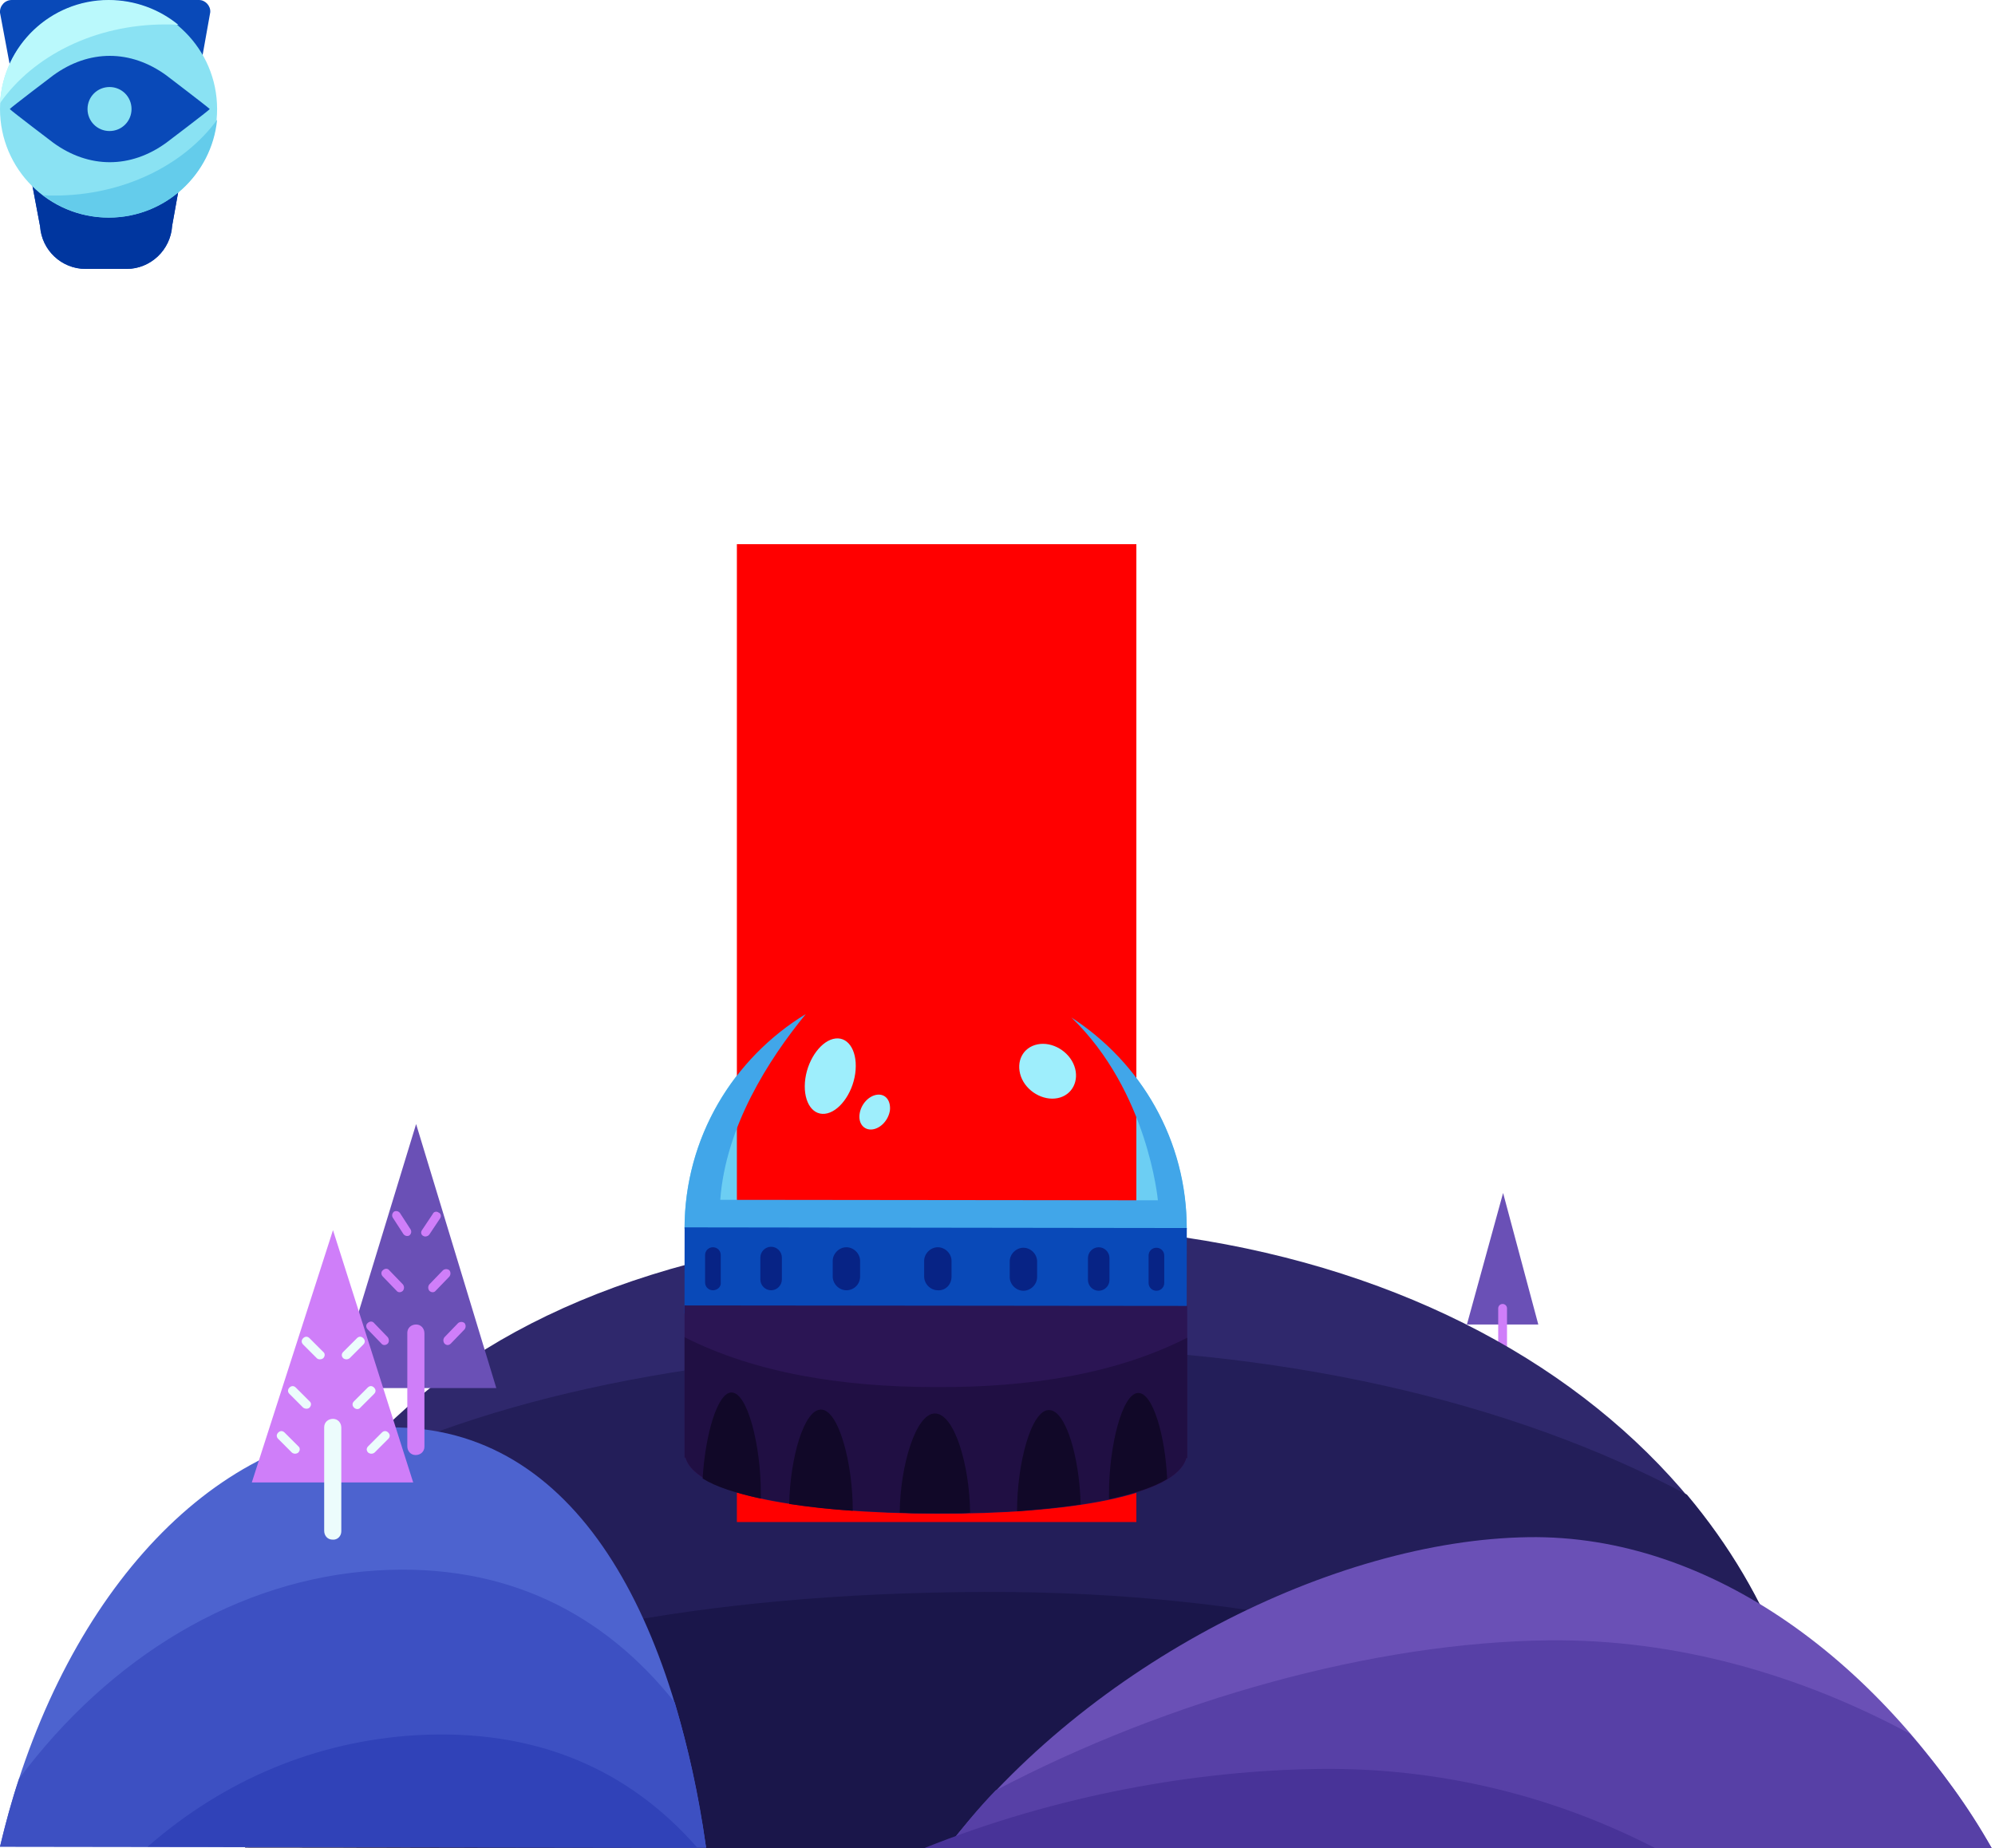 <?xml version="1.0" encoding="utf-8"?>
<!-- Generator: Adobe Illustrator 19.0.0, SVG Export Plug-In . SVG Version: 6.00 Build 0)  -->
<svg version="1.1" id="Warstwa_1" xmlns="http://www.w3.org/2000/svg" xmlns:xlink="http://www.w3.org/1999/xlink" x="0px" y="0px"
	 viewBox="0 0 408 378" style="enable-background:new 0 0 408 378;" xml:space="preserve">
<style type="text/css">
	.st0{fill:#6A50B6;}
	.st1{fill:#CF7EF9;}
	.st2{fill:#2F286C;}
	.st3{fill:#231E59;}
	.st4{fill:#1A164A;}
	.st5{fill:#4D63CF;}
	.st6{fill:#3D50C2;}
	.st7{fill:#3042B8;}
	.st8{fill:#5740A6;}
	.st9{fill:#483398;}
	.st10{fill:#ECFCFC;}
	.st11{fill:#6CCEF3;}
	.st12{fill:#FF0000;}
	.st13{fill:#41A6E9;}
	.st14{fill:#9EEEFC;}
	.st15{fill:#0949B8;}
	.st16{fill:#072385;}
	.st17{fill:#2B1554;}
	.st18{fill:#200F43;}
	.st19{fill:#110828;}

	.st20{fill:#0949B8;}
	.st21{fill:#00369F;}
	.st22{fill:#8AE2F3;}
	.st23{fill:#0949B8;}
	.st24{fill:#BAF9FC;}
	.st25{fill:#64CCEB;}

</style>
<polygon id="XMLID_454_" class="st0" points="300,270.9 307.4,244 314.6,270.9 "/>
<g id="XMLID_452_">
	<path id="XMLID_453_" class="st1" d="M307.3,279.5L307.3,279.5c-0.5,0-0.9-0.4-0.9-0.9l0-11c0-0.5,0.4-0.9,0.9-0.9l0,0
		c0.5,0,0.9,0.4,0.9,0.9l0,11C308.3,279.1,307.8,279.5,307.3,279.5z"/>
</g>
<path id="XMLID_18_" class="st2" d="M371.9,378.2c0.1-70-65.8-128-165.2-127.6c-114.7,0.5-160.9,56.6-161,126.6c0,0.2,0-0.4,0,0.6
	L371.9,378.2z"/>
<path id="XMLID_19_" class="st3" d="M371.9,378.2c0-27-9.6-51.9-26.9-72.5c-35.5-18.9-83-30.4-138.8-30.2
	c-58.7,0.2-103.2,9.5-135.4,25.2c-17.1,21.1-24.9,47.7-25,76.4c0,0.2,0-0.3,0,0.7L371.9,378.2z"/>
<path id="XMLID_3_" class="st4" d="M354.9,378.2c-4-8-9-15.5-14.8-22.4c-35.5-18.9-83-30.4-138.8-30.2
	c-58.7,0.2-103.2,9.7-135.4,25.4c-6.6,8.2-11.8,16.9-15.8,26.9L354.9,378.2z"/>
<path id="XMLID_5_" class="st5" d="M144.4,377.9c-7.4-51-29-88.7-68.4-85.8c-34.5,2.5-64.5,36.7-76,85.6L144.4,377.9z"/>
<path id="XMLID_6_" class="st6" d="M144.4,377.9c-1.5-11-3.7-20.5-6.4-29.7c-14.3-18-34.3-28.6-60.8-27
	c-28.6,1.7-54.8,17.8-73.3,42.6c-1.5,4.4-2.7,8.9-3.9,13.9L144.4,377.9z"/>
<path id="XMLID_11_" class="st7" d="M142.6,377.9c-14-16-33-24.4-57.5-23c-20.1,1.2-39,8.9-54.9,22.8L142.6,377.9z"/>
<path id="XMLID_12_" class="st0" d="M407.5,378.3c-22.1-38-57.5-64.5-95-63.9c-39.5,0.6-89.8,25.7-119,63.7L407.5,378.3z"/>
<path id="XMLID_15_" class="st8" d="M407.5,378.3c-5-9-10.7-16.5-16.9-23.7c-22.5-12.1-47.8-19.4-73.9-19.1
	c-35.5,0.4-77.5,12-113.1,30.7c-3.6,3.7-6.9,7.8-10,11.8L407.5,378.3z"/>
<path id="XMLID_14_" class="st9" d="M338.9,378.2c-21.2-11-44.7-16.7-69-16.4c-25.2,0.3-53.7,5.3-80.9,16.2L338.9,378.2z"/>
<polygon id="XMLID_409_" class="st0" points="68.6,283.9 85.1,229.9 101.5,283.9 "/>
<path id="XMLID_398_" class="st1" d="M85,297.6L85,297.6c-1,0-1.7-0.8-1.7-1.8l0-23.2c0-1,0.8-1.7,1.8-1.7l0,0c1,0,1.7,0.8,1.7,1.8
	l0,23.2C86.8,296.9,86,297.6,85,297.6z M89.1,264l2.8-2.9c0.3-0.4,0.3-0.9,0-1.3l0,0c-0.4-0.3-0.9-0.3-1.3,0l-2.8,2.9
	c-0.3,0.4-0.3,0.9,0,1.3l0,0C88.2,264.4,88.8,264.4,89.1,264z M82.4,262.7l-2.8-2.9c-0.3-0.4-0.9-0.4-1.3,0l0,0
	c-0.4,0.3-0.4,0.9,0,1.3l2.8,2.9c0.3,0.4,0.9,0.4,1.3,0l0,0C82.7,263.6,82.7,263.1,82.4,262.7z M92.2,274.8l2.8-2.9
	c0.3-0.4,0.3-0.9,0-1.3l0,0c-0.4-0.3-0.9-0.3-1.3,0l-2.8,2.9c-0.3,0.4-0.3,0.9,0,1.3l0,0C91.3,275.2,91.8,275.2,92.2,274.8z
	 M79.3,273.5l-2.8-2.9c-0.3-0.4-0.9-0.4-1.3,0l0,0c-0.4,0.3-0.4,0.9,0,1.3l2.8,2.9c0.3,0.4,0.9,0.4,1.3,0l0,0
	C79.6,274.5,79.6,273.9,79.3,273.5z M87.8,252.5l2.2-3.3c0.3-0.4,0.2-1-0.3-1.2l0,0c-0.4-0.3-1-0.2-1.2,0.3l-2.2,3.3
	c-0.3,0.4-0.2,1,0.3,1.2l0,0C86.9,253,87.5,252.9,87.8,252.5z M84,251.5l-2.2-3.4c-0.3-0.4-0.8-0.5-1.2-0.3l0,0
	c-0.4,0.3-0.5,0.8-0.3,1.2l2.2,3.4c0.3,0.4,0.8,0.5,1.2,0.3l0,0C84.1,252.4,84.2,251.9,84,251.5z"/>
<polygon id="XMLID_396_" class="st1" points="51.5,303.2 68.1,251.6 84.5,303.2 "/>
<path id="XMLID_384_" class="st10" d="M68,314.9L68,314.9c-1,0-1.7-0.8-1.7-1.8l0-21.2c0-1,0.8-1.7,1.8-1.7h0c1,0,1.7,0.8,1.7,1.8
	l0,21.2C69.8,314.2,69,315,68,314.9z M76.6,297.1l2.8-2.8c0.4-0.4,0.4-0.9,0-1.3l0,0c-0.4-0.4-0.9-0.4-1.3,0l-2.8,2.8
	c-0.4,0.4-0.4,0.9,0,1.3l0,0C75.7,297.4,76.2,297.4,76.6,297.1z M73.7,287.9l2.8-2.8c0.4-0.4,0.4-0.9,0-1.3l0,0
	c-0.4-0.4-0.9-0.4-1.3,0l-2.8,2.8c-0.4,0.4-0.4,0.9,0,1.3l0,0C72.8,288.3,73.4,288.3,73.7,287.9z M71.5,277.8l2.8-2.8
	c0.4-0.4,0.4-0.9,0-1.3l0,0c-0.4-0.4-0.9-0.4-1.3,0l-2.8,2.8c-0.4,0.4-0.4,0.9,0,1.3l0,0C70.6,278.1,71.1,278.1,71.5,277.8z
	 M61,297.1L61,297.1c0.4-0.4,0.4-1,0-1.3l-2.8-2.8c-0.4-0.4-0.9-0.4-1.3,0l0,0c-0.4,0.4-0.4,0.9,0,1.3l2.8,2.8
	C60.1,297.4,60.6,297.4,61,297.1z M63.3,287.9L63.3,287.9c0.4-0.4,0.4-1,0-1.3l-2.8-2.8c-0.4-0.4-0.9-0.4-1.3,0l0,0
	c-0.4,0.4-0.4,0.9,0,1.3l2.8,2.8C62.4,288.2,63,288.2,63.3,287.9z M66.1,277.8L66.1,277.8c0.4-0.4,0.4-1,0-1.3l-2.8-2.8
	c-0.4-0.4-0.9-0.4-1.3,0l0,0c-0.4,0.4-0.4,0.9,0,1.3l2.8,2.8C65.1,278.1,65.7,278.1,66.1,277.8z"/>
<path id="XMLID_684_" class="st11" d="M140,251.3c0-28.4,23.1-51.3,51.4-51.3s51.3,23.1,51.3,51.4L140,251.3z"/>
<rect id="XMLID_7_" x="150.7" y="111.3" class="st12" width="81.7" height="200"/>
<path id="XMLID_661_" class="st13" d="M219.1,208.1c15.7,15.1,17.7,37.4,17.7,37.4s-79.5-0.1-89.5-0.1c1.1-14.9,9.8-28.6,17.5-38
	c-14.8,9-24.8,25.3-24.8,43.9l102.7,0.1C242.8,233.2,233.3,217.3,219.1,208.1z"/>
<path id="XMLID_2_" class="st14" d="M174.9,219.6c-0.6,4.2-3.4,7.9-6.2,8.2c-2.8,0.3-4.6-2.9-4-7.2c0.6-4.2,3.4-7.9,6.2-8.2
	S175.5,215.3,174.9,219.6z M179.4,223.9c-1.7,0.2-3.3,1.9-3.6,3.9c-0.3,2,0.9,3.4,2.6,3.2c1.7-0.2,3.3-1.9,3.6-3.9
	C182.2,225.1,181.1,223.7,179.4,223.9z M212.2,213.6c3-0.6,6.4,1.4,7.5,4.4c1.1,3-0.4,6-3.4,6.6c-3,0.6-6.4-1.4-7.5-4.4
	C207.7,217.1,209.2,214.2,212.2,213.6z"/>
<rect id="XMLID_683_" x="140" y="251.1" transform="matrix(1 1.308805e-03 -1.308805e-03 1 0.34 -0.25)" class="st15" width="102.7" height="17.6"/>
<path id="XMLID_1_" class="st16" d="M145.8,263.9L145.8,263.9c-0.9,0-1.6-0.7-1.6-1.6l0-5.6c0-0.9,0.7-1.6,1.6-1.6l0,0
	c0.9,0,1.6,0.7,1.6,1.6l0,5.6C147.5,263.2,146.7,263.9,145.8,263.9z M159.9,261.7l0-4.5c0-1.2-1-2.2-2.2-2.2l0,0
	c-1.2,0-2.2,1-2.2,2.2l0,4.5c0,1.2,1,2.2,2.2,2.2l0,0C158.9,263.9,159.9,262.9,159.9,261.7z M175.9,261.1l0-3.2
	c0-1.5-1.3-2.8-2.8-2.8l0,0c-1.5,0-2.8,1.3-2.8,2.8l0,3.2c0,1.5,1.3,2.8,2.8,2.8l0,0C174.6,263.9,175.9,262.7,175.9,261.1z
	 M236.5,255.2L236.5,255.2c0.9,0,1.6,0.7,1.6,1.6l0,5.6c0,0.9-0.7,1.6-1.6,1.6h0c-0.9,0-1.6-0.7-1.6-1.6l0-5.6
	C234.9,255.9,235.6,255.2,236.5,255.2z M226.9,261.8l0-4.5c0-1.2-1-2.2-2.2-2.2l0,0c-1.2,0-2.2,1-2.2,2.2l0,4.5c0,1.2,1,2.2,2.2,2.2
	h0C225.9,264,226.9,263,226.9,261.8z M212.1,261.2l0-3.2c0-1.5-1.3-2.8-2.8-2.8l0,0c-1.5,0-2.8,1.3-2.8,2.8l0,3.2
	c0,1.5,1.3,2.8,2.8,2.8h0C210.8,264,212.1,262.7,212.1,261.2z M194.6,261.1l0-3.2c0-1.5-1.3-2.8-2.8-2.8l0,0c-1.5,0-2.8,1.3-2.8,2.8
	l0,3.2c0,1.5,1.3,2.8,2.8,2.8h0C193.4,264,194.6,262.7,194.6,261.1z"/>
<path id="XMLID_682_" class="st17" d="M140,267l0,31.2l0.2,0c2,7.5,24.1,11.3,51.2,11.4s49.2-3.7,51.2-11.3l0.2,0l0-31.2L140,267z"
	/>
<path id="XMLID_660_" class="st18" d="M191.4,283.7c-19.2,0-37-2.9-51.4-10.2l0,24.6l0.2,0c2,7.5,24.1,11.3,51.2,11.4
	s49.2-3.7,51.2-11.3l0.2,0l0-24.6C228.3,281,210.6,283.8,191.4,283.7z"/>
<path id="XMLID_668_" class="st19" d="M221,307.7c-3.9,0.6-8.3,1-13,1.4c0,0,0-0.1,0-0.1c0-9.7,2.9-20.6,6.5-20.6
	C218,288.3,220.8,298.3,221,307.7z M232.8,284.9c-3.3,0-6,10.9-6,20.6c0,0.4,0,0.7,0,1.1c5.1-1.1,9.1-2.4,11.9-4.1c0,0,0,0,0,0
	C238.3,293.7,235.8,284.9,232.8,284.9z M195.2,309.5c1.1,0,2.1,0,3.2-0.1h0c-0.1-9.7-3.2-20.3-7.2-20.3c-3.9,0-7.1,10.6-7.2,20.3
	c1.1,0,2.1,0.1,3.2,0.1c0.2,0,0.5,0,0.7,0c1.1,0,2.2,0,3.3,0c1.1,0,2.2,0,3.3,0C194.8,309.5,195,309.5,195.2,309.5z M161.4,307.6
	c3.9,0.6,8.3,1.1,13,1.4c0,0,0-0.1,0-0.1c0-9.7-2.9-20.6-6.5-20.6C164.4,288.3,161.6,298.2,161.4,307.6z M143.7,302.4L143.7,302.4
	c2.7,1.7,6.8,3,11.9,4.1c0-0.4,0-0.7,0-1.1c0-9.7-2.7-20.6-6-20.6C146.7,284.8,144.2,293.6,143.7,302.4z"/>

	  <ellipse id="dome-right-circle" class="purple" cy="40.5" />
  <rect id="dome-center-rect" class="purple" y="0" height="40.5" />
  <ellipse id="dome-left-circle" class="st0" cy="40.5" />
  

  <g id="observator-pipe" >
    <path id="XMLID_613_" class="st20" d="M25.9,55h-8.4c-4.9,0-9-3.8-9.3-8.7L0,2.6C-0.1,1.2,1,0,2.4,0h38.3C42,0,43.1,1.2,43,2.5
    l-7.8,43.7C34.9,51.1,30.8,55,25.9,55z"/>
    <path id="XMLID_612_" class="st21" d="M21.2,39.5c-5.5,0-10.7-1.8-15.2-4.8l2.2,11.6c0.4,4.9,4.4,8.7,9.3,8.7h8.4
    c4.9,0,9-3.9,9.3-8.8L37.4,34C32.7,37.5,27.2,39.5,21.2,39.5z"/>
  </g>
  
      <g id="observator-eye">
        <circle id="XMLID_607_" class="st22" cx="22.2" cy="22.3" r="22.2"/>
        <path id="XMLID_587_" class="st23" d="M34,15.4c-7.3-5.3-15.8-5.3-23.1,0c0,0-8.7,6.6-8.9,6.9c0.2,0.3,8.9,6.9,8.9,6.9
          c7.3,5.3,15.8,5.3,23.1,0c0,0,8.6-6.5,8.9-6.9C42.4,21.8,34,15.4,34,15.4z M22.4,26.8c-2.5,0-4.5-2-4.5-4.5s2-4.5,4.5-4.5
          s4.5,2,4.5,4.5S24.9,26.8,22.4,26.8z"/>
        <path id="XMLID_620_" class="st24" d="M33.8,5c0.9,0,1.8,0,2.7,0.1C32.6,1.9,27.6,0,22.2,0C10.3,0,0.6,9.4,0,21.1
          C6.7,11.5,19.3,5,33.8,5z"/>
        <path id="XMLID_618_" class="st25" d="M11.1,40c-0.8,0-1.6,0-2.3-0.1c3.7,2.9,8.4,4.6,13.5,4.6c11.5,0,21-8.8,22.1-20
          C37.6,33.8,25.2,40,11.1,40z"/>
      </g>


</svg>
